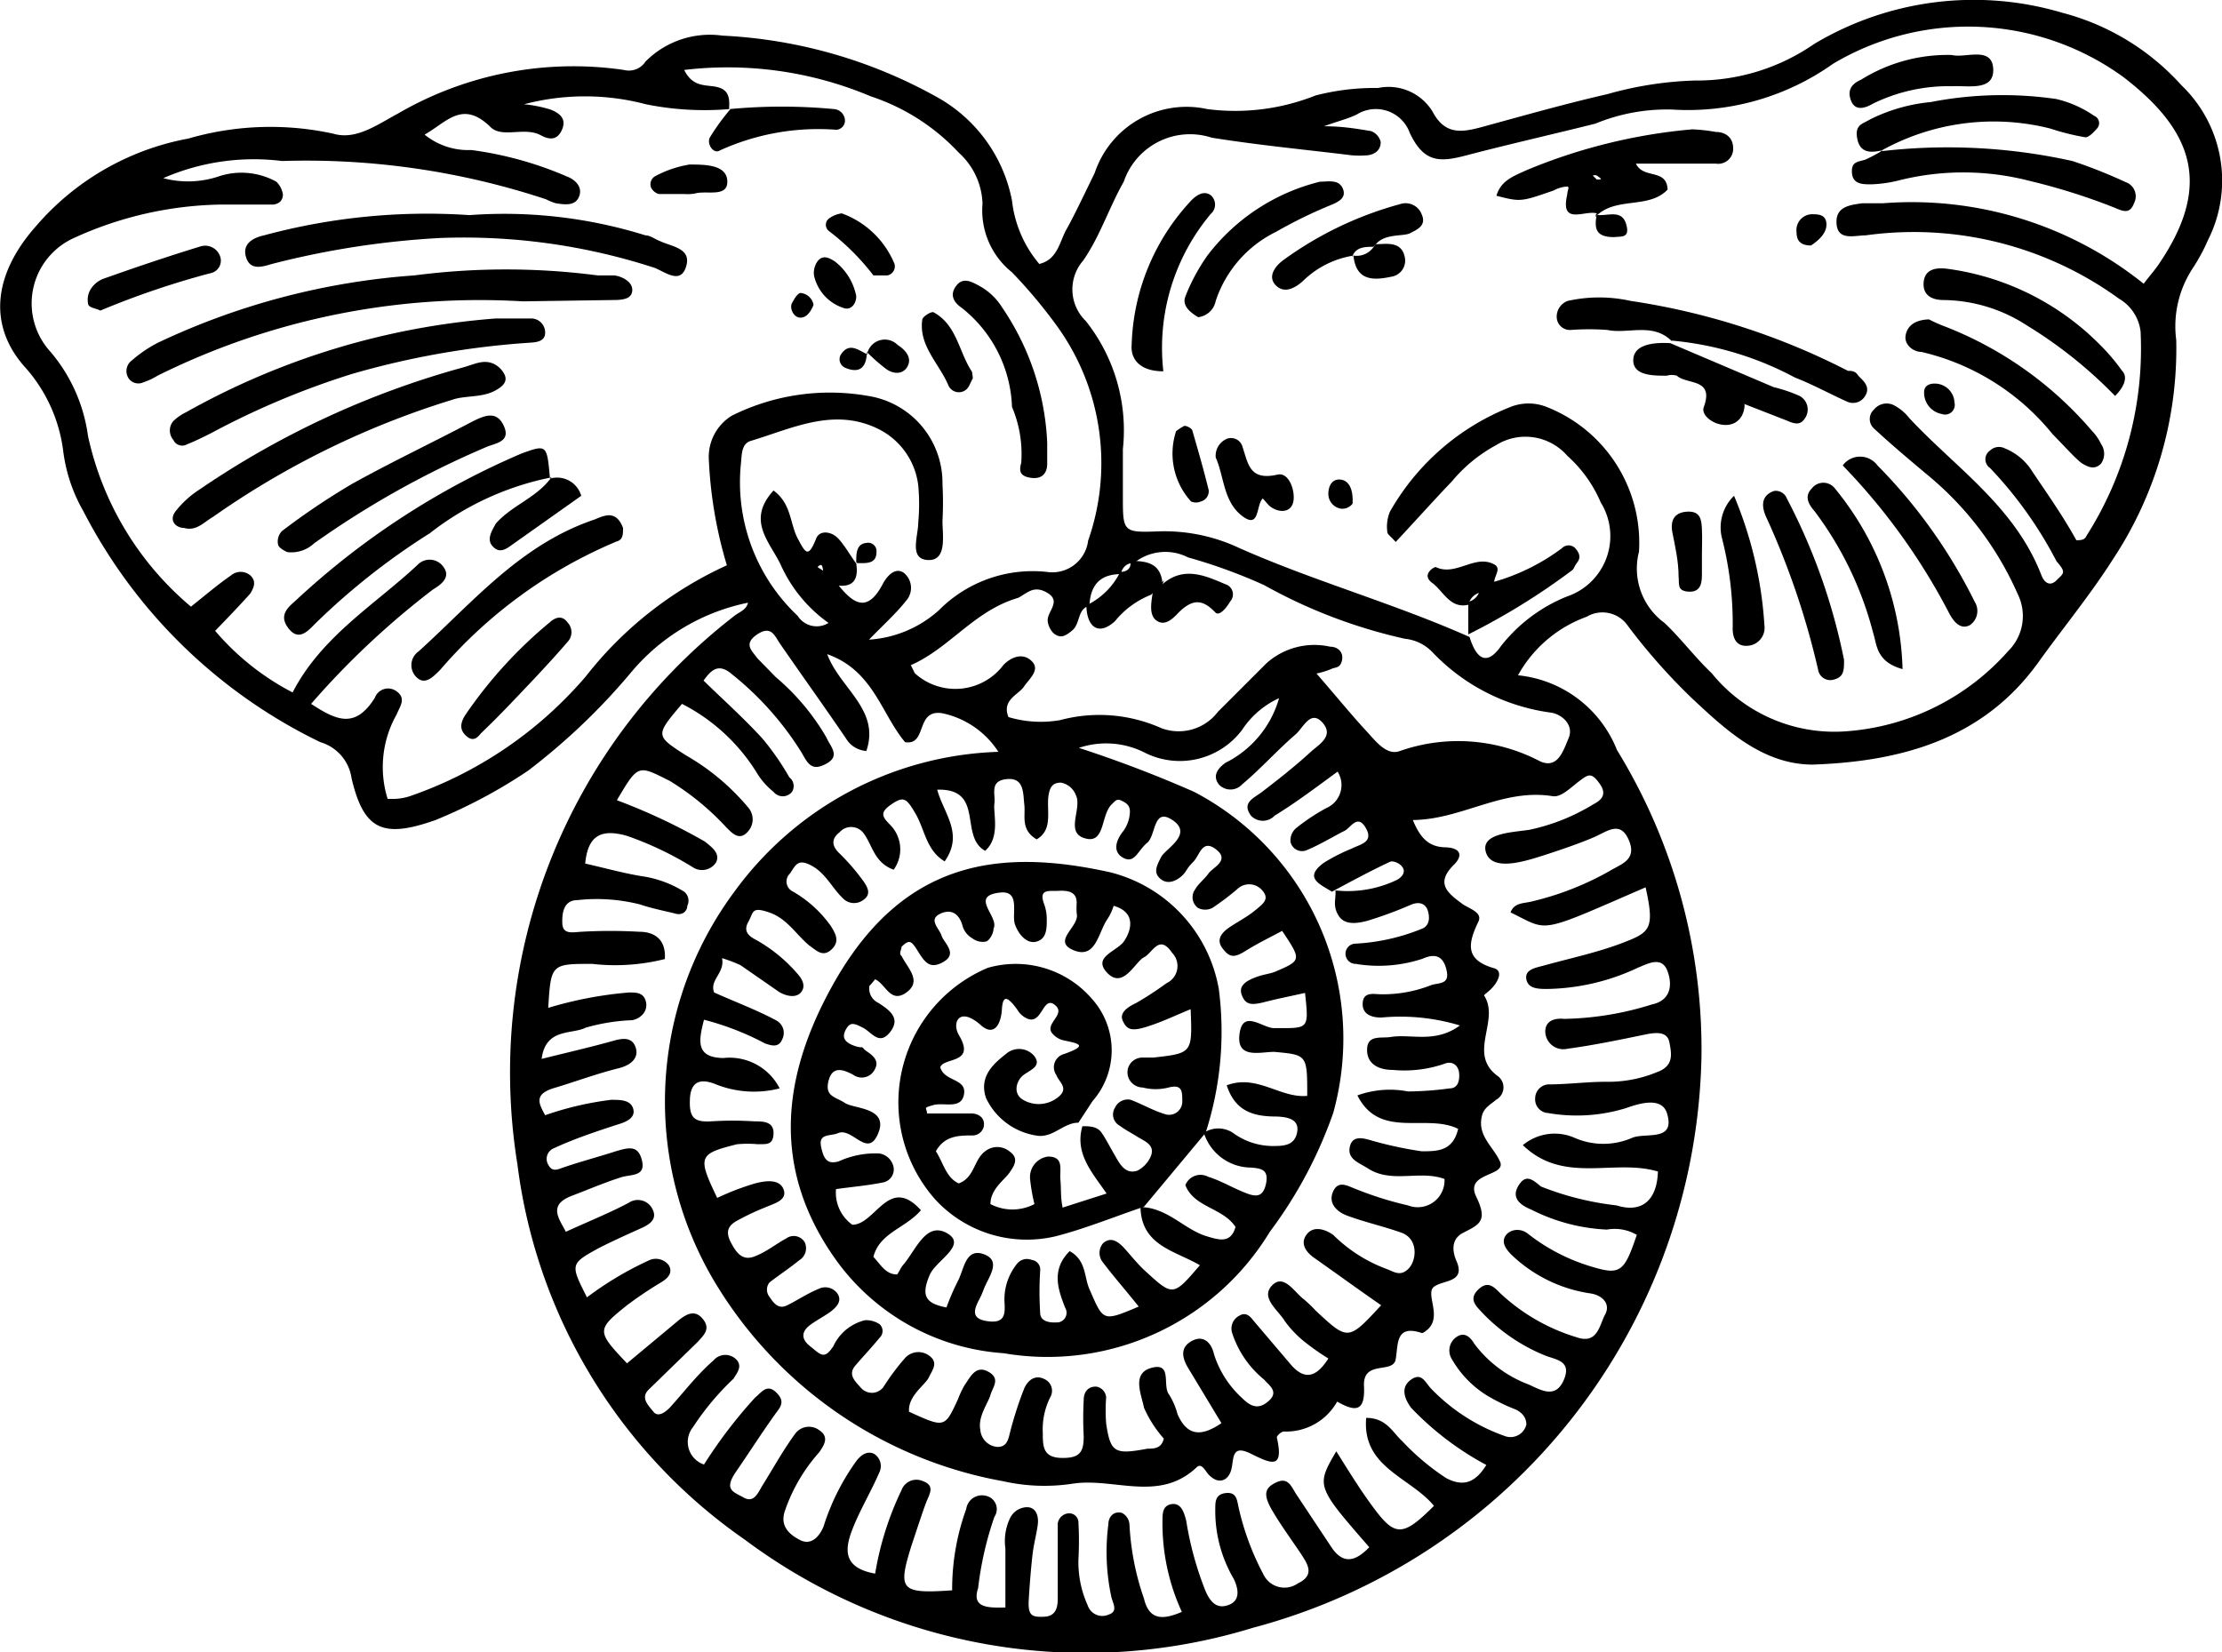 <svg xmlns="http://www.w3.org/2000/svg" viewBox="0 0 50.5 37.56"><title>Limacina</title><g id="Layer_2" data-name="Layer 2"><g id="Limacina"><path d="M34.5,15.35a2.71,2.71,0,0,1,2.25,1.7A13,13,0,0,1,38.67,24,13.71,13.71,0,0,1,28.48,37,12.94,12.94,0,0,1,16.93,35a12.24,12.24,0,0,1-5.17-8.53A13.11,13.11,0,0,1,16.69,14c.11-.09.27-.13.31-.3a4.68,4.68,0,0,0-2.62,1.54A14.57,14.57,0,0,1,12,17.52a11.74,11.74,0,0,1-2.1,1.12c-1.19.42-1.63.24-1.91-.95a1,1,0,0,0-.71-.82A11.86,11.86,0,0,1,1.9,11.63a3.67,3.67,0,0,1-.46-1.35A3.52,3.52,0,0,0,.59,8.37c-.87-.95-.75-2.12.22-3.22a6,6,0,0,1,3.47-2,6.69,6.69,0,0,1,3.3-.11c.51.15,1-.21,1.45-.45a7.93,7.93,0,0,1,5.15-1,.45.45,0,0,0,.49-.19A2.06,2.06,0,0,1,16.42.81a11.08,11.08,0,0,1,4.88,1.4A3.43,3.43,0,0,1,23,4.56,2.69,2.69,0,0,0,23.62,6c.42-.1.46-.51.62-.79s.43-.85.64-1.28a2.2,2.2,0,0,1,2.56-1.45,4.94,4.94,0,0,0,2.46-.31A5.37,5.37,0,0,1,31.32,2a1.17,1.17,0,0,1,1.24.54c.28.53.66.47,1.11.35.95-.26,1.9-.53,2.86-.75a8.16,8.16,0,0,1,2-.31A4.67,4.67,0,0,0,41.23,1,7.06,7.06,0,0,1,46.87.29a5.51,5.51,0,0,1,2.71,1.65,3,3,0,0,1,.6,3.52,4.21,4.21,0,0,1-.34.63,2.4,2.4,0,0,0-.38,1.64,8.69,8.69,0,0,1-1.45,5c-.51.8-1.12,1.54-1.68,2.32-1.26,1.76-3.13,2.26-5.13,2.33-1.15,0-2-.81-2.76-1.52A13.68,13.68,0,0,1,37,14.23a.7.7,0,0,0-.94-.21A2.91,2.91,0,0,0,34.5,15.35ZM18.75,13l.27.26c.33.41.67.74,1.05,0,.1-.18.28-.37.47-.24a.44.44,0,0,1,.05.64c-.23.29-.5.53-.84.88a2.62,2.62,0,0,0,1.59-.67A3,3,0,0,1,23.79,13a.82.82,0,0,0,.94-.71A5.32,5.32,0,0,0,24,7.38a11.45,11.45,0,0,0-1-1.19,1.8,1.8,0,0,1-.67-1.56,1.63,1.63,0,0,0-.54-1.16,4.78,4.78,0,0,0-2-1.28,8.36,8.36,0,0,0-4.24-.6c.21.43.54.32.79.4s.24.29.23.49l0,0a6.7,6.7,0,0,1-1.89-.11,5.43,5.43,0,0,0-2.77,0,2.93,2.93,0,0,1,.6.12c.18.07.37.19.27.44s-.27.26-.48.15c-.37-.21-.88.07-1.15-.19-.64-.63-1-.11-1.5.17a1.57,1.57,0,0,0,1.06.35,8.13,8.13,0,0,1,2.17.6c.19.07.37.24.28.46s-.33.18-.53.15a1.28,1.28,0,0,1-.22-.09,17.35,17.35,0,0,0-6-.87,5.15,5.15,0,0,0-2.7.39A2.2,2.2,0,0,0,5,4a1.64,1.64,0,0,1,1.28.13.51.51,0,0,1,.15.29c0,.16-.12.22-.22.23-.4,0-.8,0-1.2,0a8.31,8.31,0,0,0-3.33.76A1.63,1.63,0,0,0,1.15,8,3.72,3.72,0,0,1,2,9.91a7,7,0,0,0,2.34,3.88c.35-.28.62-.51.91-.71a.34.34,0,0,1,.44,0c.15.14.07.29,0,.41-.26.29-.52.56-.8.85a5.84,5.84,0,0,0,1.76,1.4c.66-1.28,1.88-2,2.84-2.9a.38.38,0,0,1,.55,0c.24.26,0,.44-.2.56A18.71,18.71,0,0,0,7.07,16c.57.37,1,.58,1.45-.14a.32.32,0,0,1,.5-.14c.22.16.06.35,0,.51a2.43,2.43,0,0,0-.21,1.93c.09,0,.13,0,.16,0a1.28,1.28,0,0,0,.34-.06,9.21,9.21,0,0,0,4-2.72,8.57,8.57,0,0,1,3.21-2.53,9.82,9.82,0,0,1-.41-2.4,1.1,1.1,0,0,1,.52-1A5,5,0,0,1,19.73,9a2,2,0,0,1,1.69,2,7.85,7.85,0,0,1,0,.84c0,.33.11.91-.33.89s-.22-.54-.22-.86a4.6,4.6,0,0,0,0-.83,1.65,1.65,0,0,0-.93-1.3c-1-.48-1.94,0-2.87.28-.22.06-.21.31-.23.51A4.17,4.17,0,0,0,18.13,14a.51.51,0,0,0,.7.16,3.26,3.26,0,0,1-1.09-1.33c-.25-.52-.78-1-.16-1.68.41.3.37.75.55,1.09s.24.45.42,0c.08-.2.35-.16.5,0s.27.38.41.57l0,0c.06.39-.09.56-.49.49L18.73,13c-.05,0,0-.26-.15-.11Zm6.73.05c-.49,0-.7.26-.72.72-.28.07-.2.4-.39.56s-.28.17-.42.07a.47.47,0,0,1-.14-.3c0-.21.31-.43,0-.62s-.46,0-.67.11c-1,.29-1.55,1.14-2.44,1.53.07.13.08.18.11.2a1.37,1.37,0,0,0,2-.21c.18-.18.44-.28.64-.08s-.06.4-.18.58-.51.3-.35.69a2.56,2.56,0,0,0,1.17.07,3.45,3.45,0,0,1,2.3.18,1.12,1.12,0,0,0,1.29-.37l1.1-1.1a1.63,1.63,0,0,1,1.45-.38c.17,0,.31.12.27.31s-.16.15-.25.2a1.87,1.87,0,0,1-.33.1c.42.48.79.94,1.2,1.38.18.2.42.49.7.38a4,4,0,0,1,3.19.24c.4.17.52-.25.64-.53s-.12-.53-.39-.58a4.54,4.54,0,0,1-2.7-1.37,1,1,0,0,0-.63-.31,11.82,11.82,0,0,1-3.2-1.22A12.12,12.12,0,0,0,27,12.67a1.13,1.13,0,0,0-1.23.13A.27.27,0,0,0,25.48,13.05ZM26,27.43c-.68.23-1.34.5-2,.67a2.83,2.83,0,0,1-2.74-.83A3.32,3.32,0,0,1,22.45,22a2.29,2.29,0,0,1,2.38.72,1.75,1.75,0,0,1,0,2.31l-.32.49c-.33,0-.55.32-.9.3a1.52,1.52,0,0,1-1.2-.86c-.16-.47.14-.76.45-1a.45.45,0,0,1,.65.05c.16.22-.07.3-.24.42s-.27.44,0,.58a.7.7,0,0,0,.79-.08c.24-.2,0-.34-.05-.49a.31.31,0,0,1,.17-.48c.57-.2.33-.24,0-.31a.47.47,0,0,1-.28-.18c-.14-.22.34-.42.07-.63s-.28.44-.61.32a.49.49,0,0,1-.24-.21c-.24-.33-.33-.32-.35,0s-.17.62-.47.36c-.5-.45-.68-.06-.5.23.38.65-.36.49-.43.72.09.33.6.25.54.61s-.46.18-.7.25-.15.05-.14.19c.34,0,.68,0,1,0,.16,0,.32.09.29.29a.26.26,0,0,1-.25.21c-.31,0-.64,0-.84.36.17.26.23.6.52.73.36-.13.34-.54.6-.73a.44.44,0,0,1,.55,0c.23.16.11.33,0,.49s-.43.37-.43.71a1.08,1.08,0,0,0,1,0,4.15,4.15,0,0,1-.1-.58.47.47,0,0,1,.41-.5c.37,0,.26.3.28.52s0,.39.05.64l1-.32c-.33-.48-.73-.91-.55-1.53.15,0,.33,0,.43.14s.2.34.3.51.23.46.52.36a.65.65,0,0,0,.31-.34c.09-.25-.15-.33-.31-.43s-.28-.16-.4-.25a.29.29,0,0,1-.11-.41A.32.32,0,0,1,25.7,25c.26.1.5.24.76.32a.3.3,0,0,0,.41-.29c0-.22,0-.39-.31-.31a1.18,1.18,0,0,1-.59,0c-.18,0-.38-.16-.34-.41a.34.34,0,0,1,.34-.27h.24c.89-.1.89-.1.85-1.1-.34.14-.65.29-1,.4s-.45.06-.54-.13.11-.32.3-.41a7.4,7.4,0,0,0,.69-.45.43.43,0,0,0,.13-.69c-.3-.44-.44,0-.64.1s-.47.73-.83.36.22-.49.38-.73.28-.65-.24-.8a1.17,1.17,0,0,1-.14.3c-.21.3-.26.92-.77.71s.15-.54.07-.84a1.85,1.85,0,0,1,0-.24c0-.27-.23-.28-.43-.27s-.44-.05-.31.3a1,1,0,0,1,.06.35c0,.2,0,.43-.22.5s-.41-.14-.5-.38.14-.79-.35-.73c-.7.08,0,.55-.14.82,0,.1-.08.25-.16.29a.39.39,0,0,1-.32-.07.48.48,0,0,1-.22-.27c-.08-.31-.28-.41-.53-.28s0,.33.05.49.37.4.05.59-.44,0-.59-.24-.19-.27-.37-.1c0,.07-.07.16,0,.21.14.28.47.57.11.83s-.47-.19-.71-.3c0,0-.08.1-.13.15a.36.36,0,0,0,.21.39c.24.16.51.34.26.66s-.42,0-.62-.1-.29-.14-.39.05,0,.29.19.36.17,0,.22.07.39.2.26.45a.33.33,0,0,1-.5.14c-.21-.11-.47-.22-.56.14s.16.36.37.5,1,.1.76.69-.59-.15-.92,0c-.17.07-.44,0-.38.3s.15.41.4.34a2,2,0,0,1,.93-.18.39.39,0,0,1,.32.32.3.3,0,0,1-.25.34c-.35.07-.71.1-1.06.15a.9.9,0,0,0,.37.81c.53,0,.83-1.14,1.56-.33-.35.41-.94.51-1.08,1.06.17.18.28.4.54.4.05-.07.08-.15.13-.21.29-.33.52-1,1-.73s-.25.62-.39.95c-.21.49-.08.65.38.74a5.55,5.55,0,0,1,.27-.62c.13-.26.17-.74.58-.59s.11.51,0,.79a1.89,1.89,0,0,1-.09.21c-.12.23-.23.46.16.52s.42-.13.4-.42a1.29,1.29,0,0,1,.29-.89.29.29,0,0,1,.33-.08.22.22,0,0,1,.19.25,7.47,7.47,0,0,0,0,.95c0,.18.18.23.36.22a.22.22,0,0,0,.21-.33c-.18-.45-.31-.88.1-1.29.37.2.33.57.44.84.33.76.3.77,1.13.42-.27-.34-.56-.67-.81-1a.34.34,0,0,1,0-.44c.16-.14.3-.06.42.05s.36.43.57.61c.6.55.61.54,1.21-.16-.56-.33-1.33-.44-1.35-1.32.6,0,1,.51,1.5.66.27.08.55.18.66-.21-.29-.44-.94-.44-1.14-.95a.37.37,0,0,1,.52-.19c.26.08.5.22.76.33s.47.19.55-.16-.13-.36-.34-.38a1.13,1.13,0,0,1-1.07-.79.6.6,0,0,1,.66,0,1.54,1.54,0,0,0,.89.3c.25,0,.51,0,.57-.31s-.24-.35-.46-.36c-.49,0-.94-.09-1.14-.71.69-.26,1.22.3,1.83.24,0-.94,0-.93-.75-1-.32,0-.86.17-.79-.4s.5-.16.77-.14c.81,0,.81.05.72-.8-.31.07-.62.13-.93.21s-.43.05-.51-.17.14-.33.33-.4.31-.07.45-.13c.58-.25.58-.26.14-.92-.28.15-.57.29-.84.46s-.37.13-.52-.07,0-.36.16-.47.41-.24.59-.39.35-.26.13-.48a.39.39,0,0,0-.54,0,5.67,5.67,0,0,1-.57.43.36.36,0,0,1-.32,0,.3.3,0,0,1-.07-.42c.08-.14.22-.24.31-.37s.49-.29.17-.54-.37.13-.52.28-.14.19-.22.28-.31.27-.51.12-.09-.33,0-.51.73-.51.27-.83-.38.34-.59.51-.28.48-.54.34-.16-.41,0-.61a.78.78,0,0,0,.15-.44c0-.15-.09-.2-.19-.25s-.14,0-.21.07c-.26.23-.16.86-.56.8-.56-.1-.11-.68-.27-1a.45.45,0,0,0-.34-.28c-.2,0-.25.12-.28.29-.05.35.11.78-.27,1-.37-.22-.25-.53-.28-.79s0-.62-.4-.58-.25.34-.28.56.14.76-.21,1.07c-.6-.33,0-1.42-1.09-1.39.15.55.61,1,.17,1.63-.42-.25-.45-.72-.66-1.08s-.27-.41-.56-.21-.17.3,0,.48a.79.79,0,0,1,.06,1c-.46-.17-.48-.58-.7-.85a.35.35,0,0,0-.53,0c-.18.14-.19.3,0,.48a4.87,4.87,0,0,1,.55.64c.08.12.18.28,0,.41a.35.35,0,0,1-.44,0c-.27-.24-.41-.59-.74-.77s-.37,0-.5.18a.25.25,0,0,0,.06.4,2.7,2.7,0,0,1,.88.8c.11.18.2.35,0,.53s-.35,0-.5-.1c-.3-.25-.5-.61-.91-.75s-.35,0-.47.21,0,.31.11.38a3.49,3.49,0,0,1,1,.8c.11.12.2.28.09.42s-.33.1-.5,0l-.88-.61a3.18,3.18,0,0,0-.42-.16c.07.34-.29.49-.18.78.49.22,1,.41,1.42.64a.32.32,0,0,1,.13.42c-.08.2-.24.15-.39.1A6.29,6.29,0,0,0,16,23.18c-.12.47-.2.86.44.87a1.28,1.28,0,0,1,1.28.69,2.34,2.34,0,0,1-1.47-.1c-.31-.12-.55-.08-.57.34s.09.53.47.51a7.69,7.69,0,0,1,1,0c.19,0,.44,0,.43.28s-.19.23-.35.24a2.61,2.61,0,0,0-.48,0c-.88.22-.9.28-.45,1.22a6.07,6.07,0,0,1,.86-.33c.23-.06.56-.11.65.14s-.23.32-.43.41a5.51,5.51,0,0,0-.65.31c-.19.11-.24.25-.12.48s.26.43.54.32.48-.28.72-.41a.29.29,0,0,1,.42.09.32.32,0,0,1-.13.41c-.22.18-.45.33-.67.5a.26.26,0,0,0,0,.33c.09.14.2.28.38.2s.48-.28.73-.38a.34.34,0,0,1,.43.1c.11.16,0,.29-.12.39s-.34.21-.5.33-.24.29,0,.48.32.32.53,0a1.07,1.07,0,0,1,.72-.59.55.55,0,0,1,.33.09.21.21,0,0,1,0,.31c-.18.22-.37.42-.55.63s0,.36.12.5.35.18.51,0a5.37,5.37,0,0,1,.49-.66.41.41,0,0,1,.55-.07c.23.16.08.33,0,.5s-.48.42-.45.78c.81.37.81.37,1.11-.28a2.3,2.3,0,0,1,.15-.32c.13-.18.25-.47.54-.31s.1.35.05.53-.29.49-.23.79a.42.42,0,0,0,.39.39c.2,0,.24-.14.28-.31a8.48,8.48,0,0,1,.32-1c.07-.18.24-.35.47-.23a.29.29,0,0,1,.13.41,1.62,1.62,0,0,0-.17.81c0,.3,0,.56.42.57s.51-.13.51-.49a7.61,7.61,0,0,1,0-.83c0-.18.1-.31.29-.3a.27.27,0,0,1,.22.24,4,4,0,0,0,0,.6c.1.66.19.71.94.57.14,0,.32,0,.37-.23A2.67,2.67,0,0,1,26,32c-.06-.31-.29-.79.18-.91s.23.41.39.61a1.58,1.58,0,0,1,.19.44c.24.56.6.48,1,.21L27,31.09c-.13-.22-.19-.46.09-.61s.45.07.5.3a2.27,2.27,0,0,0,.64,1c.2.2.38.27.61.06s0-.35-.11-.48A2.27,2.27,0,0,1,28,30.29a.33.33,0,0,1,.18-.39c.12-.07.22,0,.3.11l.85,1c.33.39.6.28.86-.13a5.36,5.36,0,0,1-.49-.34,2.41,2.41,0,0,1-.5-.51c-.15-.25-.56-.53-.29-.81s.51.16.73.32a3.07,3.07,0,0,1,.26.25c.74.69.74.69,1.49-.12-.52-.36-1-.71-1.54-1.09-.15-.11-.31-.3-.16-.51s.41-.14.61,0a3.38,3.38,0,0,0,1.2.77c.17.06.32.19.51,0s.23-.68-.16-.82-.84-.24-1.24-.39c-.24-.09-.43-.29-.31-.55s.33-.12.52-.05A7.8,7.8,0,0,0,32,27.4a.61.61,0,0,0,.83-.6c-.56-.21-1.2.11-1.74-.24-.2-.13-.48-.21-.41-.5s.36-.17.58-.11a8.88,8.88,0,0,0,1.05.22c.36,0,.71,0,.83-.51-.73-.36-1.78.25-2.29-.76A2.16,2.16,0,0,1,32,24.81a7.45,7.45,0,0,0,.95-.07c.19,0,.23-.19.21-.36s-.16-.27-.33-.2a2.8,2.8,0,0,1-1.18.14c-.31,0-.59-.13-.58-.47s.33-.24.55-.28c.46-.07,1,.15,1.56-.26a4.67,4.67,0,0,0-1.79-.18c-.21,0-.43-.07-.42-.32s.21-.22.37-.21a3,3,0,0,0,1.17-.2c.16-.07.44,0,.37-.33s-.25-.41-.54-.28a3.17,3.17,0,0,1-1.53.12.23.23,0,0,1,0-.46,4.61,4.61,0,0,0,1.51-.34c.17-.07.18-.25.13-.41s-.19-.21-.37-.14a9.25,9.25,0,0,1-1,.37c-.23.06-.52.11-.66-.12s-.05-.38-.07-.57A2.58,2.58,0,0,0,31.75,20c.11-.06.2-.17.13-.28s-.23-.16-.29-.13c-.45.21-.89.45-1.32.68-.26-.17-.66-.31-.18-.66a4.13,4.13,0,0,1,.63-.32c.19-.1.51-.14.32-.47s-.34,0-.49.07-.55.31-.84.43a.27.27,0,0,1-.38-.18.37.37,0,0,1,.12-.31,4.6,4.6,0,0,1,.69-.46.57.57,0,0,0,.26-.83c-.48.35-.94.7-1.43,1a.37.37,0,0,1-.54,0c-.21-.29.05-.39.24-.53.38-.29.76-.59,1.11-.91.18-.17.55-.36.28-.67s-.44.11-.61.26c-.42.36-.79.78-1.22,1.14a.36.36,0,0,1-.53,0c-.16-.21,0-.38.15-.49a2.36,2.36,0,0,0,1.22-1.47,2,2,0,0,0-.84.72A1.77,1.77,0,0,1,26,17.1,1.94,1.94,0,0,0,24.52,17a28,28,0,0,1,2.62,1A6.33,6.33,0,0,1,30.3,25.3,10,10,0,0,1,28.86,28a5.91,5.91,0,0,1-6.05,2.76A5.12,5.12,0,0,1,19,28.64c-1.52-2.13-1.21-4.28,0-6.38,1.55-2.67,3.68-3,6.24-2.43a3.33,3.33,0,0,1,2.46,2.65,7.48,7.48,0,0,1-.3,3.27ZM33.4,14.48l0,0c.13.43.36.71.71.21a3.62,3.62,0,0,1,1.5-1.13,1.45,1.45,0,0,0,.77-2.14,3,3,0,0,0-.76-1.06A1.26,1.26,0,0,0,34,10.12a3.42,3.42,0,0,0-1,.82c-.43.45-.85.92-1.28,1.38-.1-.12-.19-.17-.19-.23a.88.88,0,0,1,.06-.46,5.45,5.45,0,0,1,2.74-2.38,1.11,1.11,0,0,1,.82,0,3.32,3.32,0,0,1,2.1,3.29,1.53,1.53,0,0,0,.58,1.62c.38.36.69.78,1.07,1.14A3.59,3.59,0,0,0,42,16.62a5.43,5.43,0,0,0,3.64-1.82,1.12,1.12,0,0,0,.22-1.29,7.32,7.32,0,0,0-2-2.67c-.43-.36-.86-.72-1.27-1.1a.29.29,0,0,1,0-.43.37.37,0,0,1,.43-.11,1.07,1.07,0,0,1,.37.3c1.05,1.13,2.39,2,3,3.56.06.17.19.29.35.13s.23-.17,0-.43a9.21,9.21,0,0,0-1.51-2.12.24.24,0,0,1,0-.4.29.29,0,0,1,.33-.05,1.31,1.31,0,0,1,.63.53c.35.52.69,1,1,1.56.09,0,.19,0,.23-.1a7.93,7.93,0,0,0,1.23-4.64,1,1,0,0,0-.49-.75,7.94,7.94,0,0,0-5.76-1.44c-.25,0-.63.13-.66-.26s.29-.43.59-.47h.47a8.42,8.42,0,0,1,5.92,1.83c.15-.2.28-.34.38-.5,1.19-1.78.71-3-.83-4.19a6,6,0,0,0-6.61-.31A5.7,5.7,0,0,1,38,2.49a4.27,4.27,0,0,0-1.74.32c-1,.25-1.93.46-2.89.71-.63.17-1,.2-1.33-.5a.82.82,0,0,0-1.2-.42c-.2.1-.42.15-.75.27.44,0,.76.06,1.07.11a.35.35,0,0,1,.22.25c0,.18-.13.28-.3.3a2.19,2.19,0,0,1-.36,0c-1.06-.13-2.12-.23-3.18-.4a1.59,1.59,0,0,0-2,1c-.33.58-.54,1.24-.92,1.79a1,1,0,0,0,.06,1.38,4,4,0,0,1,.84,2.91c0,.36,0,.72,0,1.08,0,.78,0,.82.77.79a4,4,0,0,1,1.86.37C29.83,13.2,31.67,13.71,33.4,14.48Zm-1.29,4.16c.16.39.35.61.73.62s.4.2.21.39c-.45.44-.13.66.19.9.16.11.46.19.36.4-.24.5-.31.87.36,1.06.19.06.1.26,0,.39s-.24.21-.23.23c.37.57-.39,1.32.31,1.83A.32.32,0,0,1,34,25c-.11.1-.25.16-.31.33-.14.47.24.72.4,1.07s-.81.24-.54.8.08.63-.31.83c-.22.12-.26.35-.14.63.22.5-.3.43-.51.59s.22.71-.18,1c0,0-.07.06-.1.05-.6-.2-.53.26-.59.6s-.75,0-.72.61-.22.57-.61.35a1.33,1.33,0,0,1-1.21.68c-.06,0-.17.1-.16.14.17.75-.15.58-.6.36s-.37.14-.44.38-.29.34-.52.09c-.07-.08-.15-.26-.26-.16-.86.82-1.9.22-2.85.38a4.26,4.26,0,0,1-1.55-.06,9.63,9.63,0,0,1-6.44-4.34,8,8,0,0,1,.33-9.06,7.72,7.72,0,0,1,6-3.18,2,2,0,0,0-1.29-.88c-.6-.08-.32.74-.83.66-.54-.64-.72-1.63-1.77-2,.29.78,1.21,1.26.89,2.2a.58.58,0,0,1-.46-.28c-.49-.72-1-1.43-1.49-2.14-.13-.18-.2-.45-.53-.23s-.11.38,0,.54l.42.43a5.24,5.24,0,0,1,1.15,1.37c.09.21.33.42,0,.6s-.42,0-.56-.25a7,7,0,0,0-1.58-1.78c-.32-.28-.49-.08-.65.14.45.44.92.86,1.34,1.32a6,6,0,0,1,.61.88A.25.25,0,0,1,18,18a.27.27,0,0,1-.42,0,1.67,1.67,0,0,1-.39-.45A4.3,4.3,0,0,0,15.5,16c-.61.72-.61.72.09,1.17A5.22,5.22,0,0,1,17,18.35a.41.41,0,0,1,0,.55c-.19.22-.35.05-.49-.09a6,6,0,0,0-1.29-1.06c-.72-.36-.71-.39-1.2.44a13.48,13.48,0,0,1,2,.94c.16.13.36.27.25.48a.38.38,0,0,1-.53.1A7.59,7.59,0,0,0,14.25,19c-.6-.17-.89,0-.95.63.45.1.9.23,1.37.3a2.48,2.48,0,0,1,.88.34.26.26,0,0,1,.07.32c0,.12-.11.22-.26.18s-.55-.12-.81-.21a4,4,0,0,0-1.42-.1c-.31,0-.36.27-.35.53s.24.2.43.19a11.63,11.63,0,0,1,1.32,0c.34,0,.61.17.58.62a4.61,4.61,0,0,1-1.65.11c-.93,0-.94,0-1,1a8.8,8.8,0,0,1,1.84-.35c.16,0,.33,0,.38.21s-.11.38-.31.42a4.43,4.43,0,0,0-1.06.17c-.31.16-.91,0-1,.71.6-.15,1.13-.27,1.66-.42.22-.06.41-.06.48.17s-.11.39-.38.46c-.49.12-1,.31-1.47.45s-.36.35-.21.62A7.23,7.23,0,0,1,13.89,25c.21,0,.44,0,.5.2s-.14.3-.35.36c-.49.16-1,.33-1.45.54a.26.26,0,0,0-.12.39c.07.13.17.11.3.06.37-.13.75-.23,1.13-.35s.6-.19.69.18-.25.31-.47.38c-.38.12-.75.28-1.12.42-.55.21-.3.51-.14.82.5-.23,1-.43,1.43-.66a.37.37,0,0,1,.52.11c.14.23,0,.36-.22.46s-.65.29-1,.47c-.63.35-.63.36-.25,1.11a7.6,7.6,0,0,1,1.43-.85.37.37,0,0,1,.43.12c.09.16,0,.28-.16.38a9.06,9.06,0,0,0-.79.53c-.7.56-.69.59,0,1.32l1.2-1c.16-.12.35-.23.53,0s0,.37-.12.51l-1.12,1.09c-.19.19,0,.36.11.5s.28,0,.37-.09c.32-.35.61-.74,1-1.08a.35.35,0,0,1,.53,0c.12.15,0,.29-.08.42a6.1,6.1,0,0,0-.92,1.1.54.54,0,0,0,.25.85,10.89,10.89,0,0,1,1.16-1.52c.15-.12.27-.33.49-.11s.06.35-.05.51c-.3.42-.58.86-.87,1.28s-.06.46.17.59.32-.09.42-.26c.25-.4.48-.82.76-1.2a.39.39,0,0,1,.54-.07c.24.16.1.35,0,.5a3.89,3.89,0,0,0-.78,1.33c-.12.34.09.54.35.67s.45-.11.53-.32a5.22,5.22,0,0,1,.75-1.49c.1-.13.25-.23.4-.15a.33.33,0,0,1,.11.43c-.19.44-.44.85-.61,1.29s-.22.87.52,1a7,7,0,0,1,.6-1.9.36.36,0,0,1,.49-.2c.28.1.14.3.07.48s-.23.67-.34,1c-.31,1-.24,1.08.93,1a5.34,5.34,0,0,1,.32-1.85.36.36,0,0,1,.44-.3.31.31,0,0,1,.2.48,7.6,7.6,0,0,0-.37,1.62c-.15.45.22.45.62.44V35.2a1.21,1.21,0,0,1,.11-.7.44.44,0,0,1,.38-.24c.2,0,.26.19.25.35s-.09.46-.12.7-.07.71-.09,1.07.09.38.35.37.31-.2.31-.41,0-.64,0-1,0-.48,0-.71a.27.27,0,0,1,.24-.23.21.21,0,0,1,.23.21,7.61,7.61,0,0,1,0,.83,2.38,2.38,0,0,0,.21,1.05.35.35,0,0,0,.48.21c.21-.07.1-.24.06-.39a4.86,4.86,0,0,1-.07-1.66c0-.17.12-.31.31-.26a.32.32,0,0,1,.17.27A6.06,6.06,0,0,0,26,36.34c.12.5.44.48.86.3a4.82,4.82,0,0,1-.44-2.07c0-.16,0-.35.21-.38s.28.18.33.38a7.45,7.45,0,0,0,.44,1.6c.12.27.27.41.53.31s.22-.36.11-.59a3.05,3.05,0,0,1-.42-1.59c0-.16,0-.33.23-.36s.26.12.29.28a6.07,6.07,0,0,0,.57,1.56.53.53,0,0,0,.79.21c.4-.19.21-.45.06-.68s-.46-.65-.66-1-.15-.5.12-.62.34.13.45.29l.79,1.19c.28.42.57.3.86,0-1.21-1.39-1.21-1.39-.75-2.18.24.38.46.74.7,1.08.61.86.75.93,1.52.16-.53-.65-1.64-.87-1.54-2,.46,0,.6.33.82.53a5.43,5.43,0,0,0,1,.84c.4.21.67.09.91-.3A6.76,6.76,0,0,1,32.07,32c-.16-.22-.24-.47,0-.64s.32.06.45.2a4.32,4.32,0,0,0,1.7,1.09.37.37,0,0,0,.47-.27c0-.16-.1-.27-.24-.34a4.21,4.21,0,0,1-.64-.31A2.33,2.33,0,0,1,33,30.9a.37.37,0,0,1,.12-.52c.16-.1.29,0,.39.17a2.75,2.75,0,0,0,1.23.92c.27.12.61.34.8-.1s-.18-.46-.43-.56a4.11,4.11,0,0,1-1.45-1c-.13-.14-.28-.29-.06-.5s.36-.05.5.09a4.4,4.4,0,0,0,1.74,1c.47.16.51-.28.64-.52s-.06-.44-.34-.48a3.27,3.27,0,0,1-1.79-.88c-.12-.12-.23-.27-.14-.42s.33-.2.51-.06a4.34,4.34,0,0,0,1.48.76c.63.19.72.1,1-.73a1,1,0,0,0-.68-.12,4.22,4.22,0,0,1-1.71-.45c-.19-.08-.48-.23-.31-.53s.33-.16.52,0a6.68,6.68,0,0,0,1.72.43c.57.18.92-.11.94-.77-1-.3-2.14.3-3.07-.6a1.13,1.13,0,0,1,1.19-.16,1.63,1.63,0,0,0,1.28,0c.3-.14,1,.1.81-.55-.11-.4-.63-.24-.94-.13a3.8,3.8,0,0,1-1.77.11.31.31,0,0,1-.29-.33.32.32,0,0,1,.29-.32c.44,0,.88-.06,1.32-.06a2.88,2.88,0,0,0,1.16-.22c.39-.14.33-.42.28-.68s-.33-.22-.57-.17c-.58.12-1.16.24-1.75.32a.41.41,0,0,1-.5-.39c0-.26.23-.31.43-.29a7,7,0,0,0,2-.33c.38-.08.48-.39.35-.75s-.45-.17-.66-.09a5,5,0,0,1-2.07.49c-.2,0-.44,0-.48-.22s.2-.26.39-.31c.61-.17,1.24-.3,1.83-.53s.7-.31.49-1.25c-2.49,1.08-2.18,1-3.07.57.09-.23.3-.2.49-.25a6.72,6.72,0,0,0,1.76-.69c.26-.16.63-.25.44-.7s-.48-.21-.77-.08-.81.31-1.22.44-1.13.35-1.26-.09.64-.45,1-.51a4.61,4.61,0,0,0,1.43-.57c.15-.08.35-.2.16-.47s-.26-.22-.46-.07-.41.37-.6.35C34.15,17.91,33.23,18.63,32.11,18.64Z"/><path d="M36.29,4.85c-.27-.08-.84.29-.67-.43,0-.09.06-.17,0-.18a.73.73,0,0,0-.31.09c-.75.26-.75.26-1.3.12.1-.35.4-.45.68-.58a12.63,12.63,0,0,1,3.77-.93A3.88,3.88,0,0,1,39,3c.23,0,.39.14.39.37a.34.34,0,0,1-.39.35c-.59,0-1.19,0-1.82,0,.17.36.7.1.72.59-.44.46-1.2.14-1.65.63Zm0-.77c.12,0,.13,0,0-.09a.14.14,0,0,0-.09,0Z"/><path d="M38,7.76c-.43-.44-1-.16-1.47-.26a5.75,5.75,0,0,0-.83,0,.3.3,0,0,1-.32-.29.38.38,0,0,1,.25-.37,3.29,3.29,0,0,1,1.43,0A15.91,15.91,0,0,1,42,8.43c.07,0,.16,0,.22.09s.32.24.17.48a.32.32,0,0,1-.41.13c-.4-.18-.78-.39-1.19-.55a7.32,7.32,0,0,0-2.82-.84Z"/><path d="M42.73,3.44a13.09,13.09,0,0,1,4.37.22,11.27,11.27,0,0,1,1.21.48.34.34,0,0,1,.19.48c-.1.28-.29.16-.47.09a14.1,14.1,0,0,0-1.91-.6,6,6,0,0,0-3,0,3,3,0,0,1-.59.08c-.2,0-.42,0-.44-.26s.14-.25.3-.3a3.23,3.23,0,0,0,.41-.22Z"/><path d="M48.07,9a10.21,10.21,0,0,0-2-1.6,3.54,3.54,0,0,0-1.9-.58c-.25,0-.48-.1-.45-.41s.31-.33.54-.3a6,6,0,0,1,3.43,1.69,4.61,4.61,0,0,1,.54.63C48.35,8.55,48.31,8.76,48.07,9Z"/><path d="M42.76,3.42c-.26.06-.49.05-.55-.27s.12-.33.3-.44a3.91,3.91,0,0,1,1.37-.39,8.52,8.52,0,0,1,2.85-.07,2.52,2.52,0,0,1,.86.38.18.18,0,0,1,.07.29c-.07.08-.19.21-.27.2a5.51,5.51,0,0,1-.8-.2,5.25,5.25,0,0,0-3.86.52Z"/><path d="M43.84,7.26a3.36,3.36,0,0,0,.36.16A8.4,8.4,0,0,1,47.55,9.8a1.08,1.08,0,0,1,.2.29.39.39,0,0,1,0,.45c-.15.15-.3.07-.42,0s-.45-.44-.68-.67A5.4,5.4,0,0,0,43.67,8c-.18,0-.4-.16-.36-.38S43.53,7.27,43.84,7.26Z"/><path d="M39.65,9.19c0,.25-.15.47-.43.47s-.56-.22-.5-.4c.25-.67-.38-.51-.61-.72a.41.41,0,0,0-.23,0c-.31,0-.77,0-.76-.36s.48-.4.84-.38l0,0,2.35,1A3.35,3.35,0,0,1,40.9,9a.35.35,0,0,1,.12.51c-.11.18-.27.11-.41.05l-1-.39,0,0Z"/><path d="M27.23,7.21c-.18-.11-.37-.26-.29-.47a4.37,4.37,0,0,1,.5-.93A4.59,4.59,0,0,1,30,4.13c.19,0,.43-.06.52.16s-.12.31-.32.39A10.68,10.68,0,0,0,29,5.27a2.69,2.69,0,0,0-1.37,1.57A.46.46,0,0,1,27.23,7.21Z"/><path d="M41.88,10.58a.49.49,0,0,1,.79,0,11.92,11.92,0,0,1,2.21,3.1.39.39,0,0,1-.11.53c-.21.11-.36-.07-.46-.25A14.29,14.29,0,0,0,41.88,10.58Z"/><path d="M40.32,11.16a.27.27,0,0,1,.29.17A13.67,13.67,0,0,1,41.91,15c0,.24,0,.39-.24.45a.28.28,0,0,1-.35-.23,18,18,0,0,0-1.19-3.49C40.05,11.54,40,11.27,40.32,11.16Z"/><path d="M26.44,8.44c-.57,0-.75-.31-.72-.61a5,5,0,0,1,1.38-3.3c.12-.11.27-.2.42-.09a.28.28,0,0,1,0,.42A4.73,4.73,0,0,0,26.44,8.44Z"/><path d="M43.24,15.21c-.61-.17-.58-.56-.67-.83a7.85,7.85,0,0,0-1.33-2.76c-.14-.16-.24-.34-.06-.52a.33.33,0,0,1,.52,0A6.75,6.75,0,0,1,43.24,15.21Z"/><path d="M30.76,5.81a2.11,2.11,0,0,0-1.15.58c-.19.17-.43.29-.62.09s0-.44.18-.57a8.11,8.11,0,0,1,2.65-1.27.39.39,0,0,1,.49.23c.12.26-.11.35-.26.43s-.57,0-.78.25l-.06.06c-.18,0-.4,0-.48.23Z"/><path d="M44.36,1.25c.3.08.91-.21.94.31s-.57.38-.93.4a3.9,3.9,0,0,0-1.81.4c-.19.11-.4.16-.49-.07s0-.38.23-.48A3.71,3.71,0,0,1,44.36,1.25Z"/><path d="M39.41,11.27a9,9,0,0,1,.69,2.94.41.41,0,0,1-.42.47c-.25,0-.31-.23-.3-.43a7.83,7.83,0,0,0-.24-2A1,1,0,0,1,39.41,11.27Z"/><path d="M33.94,13.23a4.74,4.74,0,0,0,1.56-.77.21.21,0,0,1,.3,0c.08.09.14.2.05.32s-.07.15-.13.19a15.31,15.31,0,0,1-2.35,1.45l0,0v-.74l0,0a.35.35,0,0,0,.26-.26l0,0,.24-.24Z"/><path d="M27.63,10.4a.42.42,0,0,1,.24-.42.27.27,0,0,1,.37.18c.13.39.16.77.79.63.27-.07.42.39.36.63s-.34.25-.55.07l-.14-.16c-.16.15-.06.72-.48.39S27.82,10.82,27.63,10.4Z"/><path d="M38.68,12.57c0,.16,0,.31,0,.47s0,.42-.29.41-.22-.19-.24-.34c0-.35-.08-.7-.14-1s.06-.47.35-.48.31.19.32.4,0,.39,0,.58Z"/><path d="M26.92,9.68c.06,0,.17.06.18.11.13.45.26.9.37,1.35a.24.24,0,0,1-.18.26.28.28,0,0,1-.22,0,1.62,1.62,0,0,1-.34-1.6S26.85,9.71,26.92,9.68Z"/><path d="M33.4,13.74c-.44.12-.59-.3-.85-.49s.05-.37.08-.36c.46.22.89-.3,1.33-.06.17.09,0,.26,0,.4l-.08,0-.24.24,0,0a.35.35,0,0,0-.26.26Z"/><path d="M31.27,5.55c.24,0,.59-.08.66.31a.37.37,0,0,1-.31.43c-.42.09-.8.09-.86-.48l0,0a.47.47,0,0,0,.48-.23Z"/><path d="M41.16,5.58c-.27,0-.33-.14-.33-.31a.36.36,0,0,1,.34-.4c.15,0,.33,0,.34.22S41.31,5.48,41.16,5.58Z"/><path d="M44,8.72a.45.45,0,0,1,.42.43.22.22,0,0,1-.29.26.49.49,0,0,1-.4-.5C43.73,8.79,43.82,8.71,44,8.72Z"/><path d="M30.74,11.45s-.1.14-.28.11a.34.34,0,0,1-.27-.34c0-.15.07-.33.26-.32S30.76,11.09,30.74,11.45Z"/><path d="M36.25,4.89l.12,0c.22,0,.5-.11.59.21s-.11.27-.28.29c-.42,0-.45-.2-.39-.52Z"/><path d="M11.88,6.85a16.45,16.45,0,0,0-8.3,1.69,1.54,1.54,0,0,1-.32.15.27.27,0,0,1-.33-.08A.3.3,0,0,1,3,8.19a2.92,2.92,0,0,1,.59-.4A16.29,16.29,0,0,1,9.42,6.26a16.09,16.09,0,0,1,4.16,0c.12,0,.24,0,.36,0s.43.11.43.33-.25.23-.45.23Z"/><path d="M10.67,4.89a10.76,10.76,0,0,1,4,.46c.11,0,.22.09.33.13.27.13.73.16.59.59s-.53.06-.77,0A14,14,0,0,0,10,5.41,19.5,19.5,0,0,0,6.18,6c-.23.07-.5.15-.59-.16s.18-.44.41-.49A14.2,14.2,0,0,1,10.67,4.89Z"/><path d="M11.26,7.24c.28,0,.56,0,.84,0a.32.32,0,0,1,.29.32c0,.2-.19.22-.35.23A19,19,0,0,0,8,8.5,18.32,18.32,0,0,0,4.79,9.85c-.18.09-.36.18-.54.25A.22.22,0,0,1,3.94,10a.33.33,0,0,1,0-.43,1.15,1.15,0,0,1,.29-.2A17,17,0,0,1,11.26,7.24Z"/><path d="M4.18,12C4,12,3.82,11.83,4,11.61a2.2,2.2,0,0,1,.53-.48,20,20,0,0,1,6-2.78c.23-.06.45-.19.69-.08a.53.53,0,0,1,.24.23c.1.19-.07.3-.19.37-.32.18-.69.11-1,.22a19.31,19.31,0,0,0-5.43,2.66C4.62,11.88,4.46,12.08,4.18,12Z"/><path d="M12.54,10.85a6.56,6.56,0,0,0-2.77,1.27,15.67,15.67,0,0,0-2.61,2.06c-.15.15-.36.4-.59.12s-.07-.46.13-.63a17.75,17.75,0,0,1,5.15-3.36c.58-.21.58-.21.65.57Z"/><path d="M14.16,12c0,.15,0,.27-.15.31a10.76,10.76,0,0,0-4,2.91c-.14.14-.32.34-.5.21a.38.38,0,0,1,0-.62c1.23-1.11,2.31-2.43,4-3C13.73,11.72,14,11.58,14.16,12Z"/><path d="M6.53,12.55s-.19-.08-.21-.17a.34.34,0,0,1,.09-.31A16.22,16.22,0,0,1,8,11c.9-.5,1.83-.94,2.74-1.42.28-.14.55-.25.71.1s-.16.39-.37.47a20.8,20.8,0,0,0-3.94,2.2A.76.76,0,0,1,6.53,12.55Z"/><path d="M23.8,10.06v.48c0,.23-.13.36-.38.32s-.26-.16-.21-.34A2.74,2.74,0,0,0,23,9.25,3,3,0,0,0,21.86,7c-.19-.13-.28-.3-.13-.5s.33-.11.53,0a1.39,1.39,0,0,1,.51.48A5.91,5.91,0,0,1,23.8,10.06Z"/><path d="M10.65,16.77c-.2-.14-.21-.3-.08-.51a10.13,10.13,0,0,1,1.92-2.11c.12-.11.28-.18.41,0a.32.32,0,0,1,0,.44c-.36.42-.75.83-1.13,1.23s-.56.58-.84.85C10.87,16.74,10.79,16.85,10.65,16.77Z"/><path d="M2.28,7.06C2.17,7,2,7,2,6.89a.45.45,0,0,1,.07-.33.59.59,0,0,1,.27-.22c.73-.26,1.47-.51,2.22-.74A.36.36,0,0,1,5,5.82a.29.29,0,0,1-.18.38A19.24,19.24,0,0,0,2.28,7.06Z"/><path d="M16.58,2.48a12.62,12.62,0,0,1,2.38,0,.27.27,0,0,1,.24.22.21.21,0,0,1-.19.25,5.39,5.39,0,0,0-2.65.47c-.14.09-.3-.14-.23-.29a5,5,0,0,1,.48-.66Z"/><path d="M12.5,10.88a.57.57,0,0,1,.71.39L11.6,12.41c-.14.1-.27.16-.41,0s0-.36.08-.51c.37-.42.94-.59,1.27-1.06Z"/><path d="M22.11,8.6c-.05.08-.08.21-.17.27a.26.26,0,0,1-.39-.12c-.21-.49-.67-.89-.59-1.48,0-.07.21-.2.26-.17.53.29.57.9.87,1.35A1.39,1.39,0,0,1,22.11,8.6Z"/><path d="M15.55,4.41l-.58,0a.29.29,0,0,1-.17-.14A.21.21,0,0,1,14.9,4a2.5,2.5,0,0,1,.77-.26c.35,0,.85,0,.86.38s-.48.2-.74.28A1,1,0,0,1,15.55,4.41Z"/><path d="M19.13,4.85A2.05,2.05,0,0,1,20.33,6a.21.21,0,0,1-.16.26c-.1,0-.29,0-.32,0a5.35,5.35,0,0,0-1-1,.18.18,0,0,1,0-.3A.63.63,0,0,1,19.13,4.85Z"/><path d="M19.46,6.73c0,.2-.14.33-.29.27a1,1,0,0,1-.67-.74.46.46,0,0,1,.08-.32c.13-.17.29-.06.39,0A1.31,1.31,0,0,1,19.46,6.73Z"/><path d="M19.72,8a.41.41,0,0,1,.68-.16c.17.11.33.28.23.48s-.33.19-.5.06A4.07,4.07,0,0,1,19.7,8Z"/><path d="M18.49,6.93c-.06.15-.16.3-.31.29S17.94,7,18,6.89s.13-.23.2-.23A.33.33,0,0,1,18.49,6.93Z"/><path d="M19.7,8c0,.32-.14.51-.49.36a.21.21,0,0,1-.1-.3c.19-.29.4-.1.61,0Z"/><path d="M19.46,12.78c0-.2,0-.42.24-.44a.19.19,0,0,1,.22.21c0,.28-.25.25-.44.25Z"/><path d="M26.42,13.28c.49-.43,1-.18,1.43,0a.24.24,0,0,1,.11.39c-.08.14-.25.35-.34.25-.32-.34-.55-.27-.83,0-.13.14-.31.32-.5.19s-.12-.43-.09-.66l0,0,.26-.26Z"/><path d="M25.46,13c.13,0,.26-.06.23-.25.37,0,.69.05.73.51l0,0-.26.26,0,0a2,2,0,0,0-.82.6c-.37.34-.64.14-.65-.36A1.64,1.64,0,0,0,25.46,13Z"/></g></g></svg>